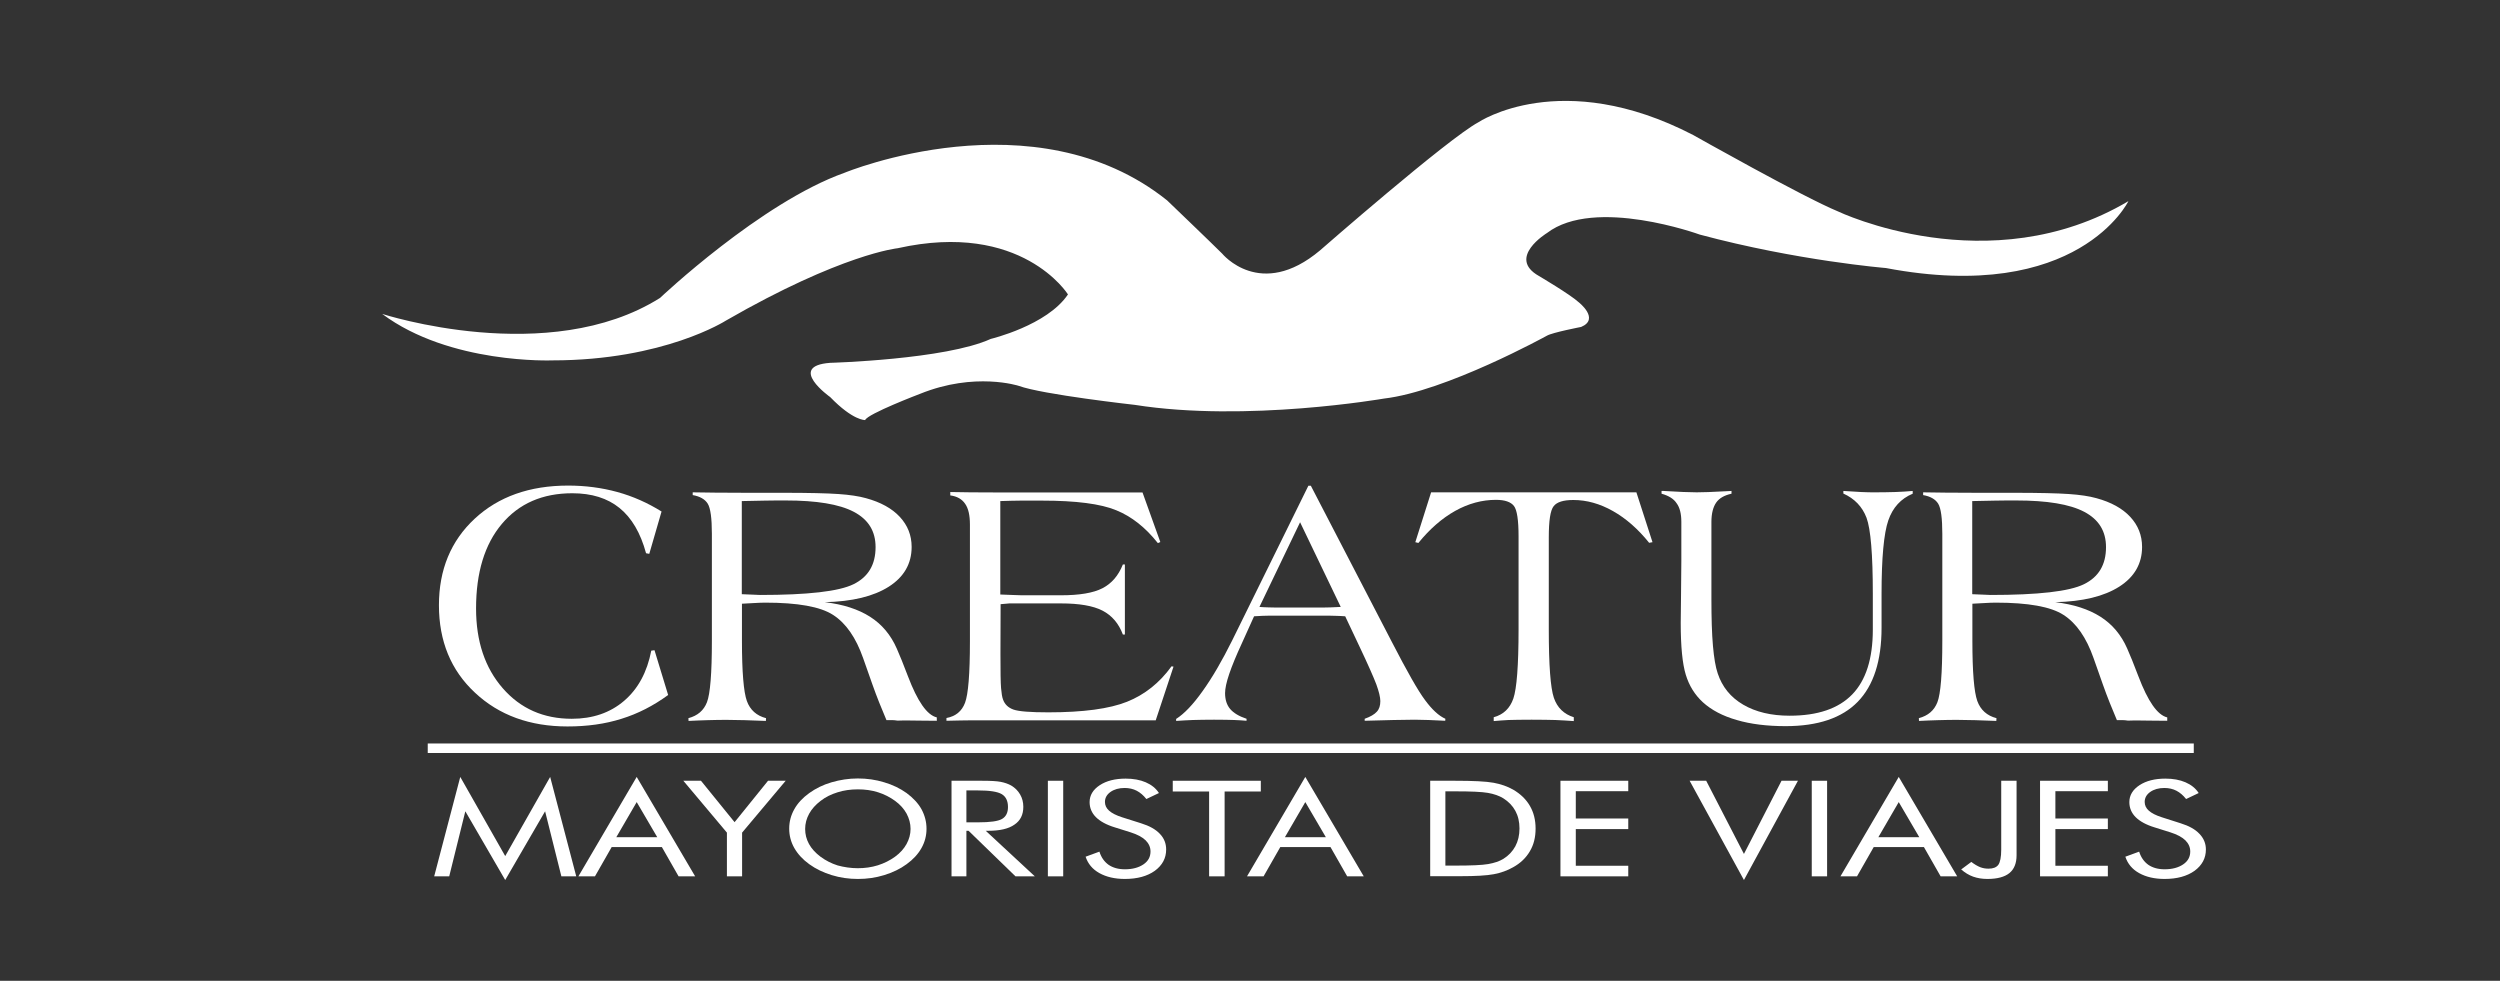 <?xml version="1.0" encoding="utf-8"?>
<!-- Generator: Adobe Illustrator 21.0.0, SVG Export Plug-In . SVG Version: 6.00 Build 0)  -->
<svg version="1.1" id="Capa_1" xmlns="http://www.w3.org/2000/svg" xmlns:xlink="http://www.w3.org/1999/xlink" x="0px" y="0px"
	 viewBox="0 0 1629.5 639.3" style="enable-background:new 0 0 1629.5 639.3;" xml:space="preserve">
<rect x="0" y="0" width="1629.5" height="639.3" fill="#333333" stroke="none"/>
<style type="text/css">
	.st0{fill:#FFFFFF;}
</style>
<path class="st0" d="M249.1,204.6c0,0,108.5,35.3,181.1-10.4c0,0,65.7-62.2,120.3-81.6c0,0,123.7-51.2,210.2,18
	c0,0,29.2,28,35.9,34.7c0,0,24.9,30.6,63.8-2.1c0,0,83-72.6,103.2-83.5c0,0,53.9-36.3,140,8.3c0,0,71.6,40.4,94.4,49.8
	c0,0,98.5,47.2,189.3-6.7c0,0-32.7,67.4-158.1,43.6c0,0-57.6-4.7-121.3-21.8c0,0-68.4-24.9-99.6-1c0,0-26.4,16.1-5.2,28
	c0,0,20.2,11.9,25.9,17.1c0,0,14,10.9,1.6,16.1c0,0-18.7,3.6-22.3,5.7c0,0-65.8,36.3-106.3,41c0,0-89.7,15.6-162.3,4.1
	c0,0-60.1-6.7-75.7-12.4c0,0-28.5-9.3-64.3,5.2c0,0-34.2,13-35.8,17.1c0,0-7.8,0.5-22.8-15c0,0-28.5-20.2,0-22.3
	c0,0,75.2-2.1,104.7-15.6c0,0,36.8-8.8,50.3-29c0,0-30.1-48.2-111-30.1c0,0-36.3,3.6-112,47.2c0,0-40.4,25.9-113,25.9
	C360.1,234.9,293.2,237.6,249.1,204.6z"/>
<g>
	<path class="st0" d="M435.5,453c-9.6,7-19.7,12.2-30.4,15.5c-10.7,3.4-22.4,5-35.2,5c-24.5,0-44.6-7.3-60.3-22
		c-15.7-14.6-23.5-33.6-23.5-57c0-23.2,7.8-42,23.3-56.4c15.5-14.4,35.8-21.6,60.9-21.6c11.2,0,21.9,1.4,32.1,4.2
		c10.2,2.8,19.8,7.1,28.8,12.7l-8,27.6l-2.1-0.4c-3.6-13.3-9.4-23.1-17.3-29.5c-7.9-6.4-18.1-9.6-30.8-9.6c-19.4,0-34.7,6.7-45.9,20
		c-11.2,13.3-16.8,31.7-16.8,55.1c0,21.4,5.8,38.7,17.4,52c11.6,13.3,26.6,19.9,45,19.9c13.6,0,25-3.9,34.1-11.7
		c9.1-7.8,15-18.7,17.7-32.7l2.1-0.3L435.5,453z"/>
	<path class="st0" d="M577.8,469.4c-1.6-3.8-3.2-7.6-4.7-11.4c-1.5-3.8-3-7.7-4.4-11.7l-6.1-17.3c-4.7-13.4-11.2-22.8-19.6-28.2
		c-8.3-5.4-23.1-8-44.2-8c-1.9,0-4.5,0.1-7.9,0.3c-3.4,0.2-5.8,0.3-7.3,0.4v24.2c0,20.3,1.1,33.3,3.2,39.2
		c2.1,5.8,6.3,9.6,12.5,11.2l-0.1,1.8c-5-0.2-9.6-0.4-13.9-0.5c-4.3-0.1-8.3-0.2-12.1-0.2c-3.9,0-7.9,0.1-12,0.2
		c-4.1,0.1-8.2,0.3-12.4,0.5l-0.1-1.8c6-1.6,10-5,12.1-10.4c2.1-5.4,3.2-18.7,3.2-39.9v-69.9c0-10.1-0.9-16.7-2.7-19.6
		c-1.8-2.9-5.1-4.8-9.8-5.6v-1.8c4.8,0.1,9.7,0.1,14.7,0.2c5,0,11.8,0.1,20.3,0.1h24c16.6,0,28.6,0.3,35.9,0.8
		c7.3,0.5,13.4,1.4,18,2.7c9.6,2.6,17,6.7,22.1,12.2c5.1,5.5,7.7,12,7.7,19.6c0,10.9-5,19.6-14.9,25.9c-9.9,6.3-23.8,9.7-41.7,10.1
		c12,1.4,21.8,4.6,29.5,9.5c7.7,4.9,13.5,11.8,17.4,20.7c1.9,4.3,4.4,10.4,7.3,18.1c6.2,16.3,12.4,25.3,18.8,26.8v2.2
		c-3.1,0-6.7,0-10.9-0.1c-4.2-0.1-6.9-0.1-8.1-0.1c-2.2,0-4.4,0-6.6,0.1C582.6,469.3,580.3,469.3,577.8,469.4 M483.5,387.3
		c2.2,0.1,4.7,0.2,7.4,0.3c2.7,0.1,4.2,0.2,4.5,0.2c31,0,51.3-2.3,60.9-7c9.6-4.7,14.4-12.7,14.4-24.2c0-10.4-4.7-18-14.2-23
		c-9.5-5-24.3-7.4-44.4-7.4c-4.5,0-9.1,0-13.7,0.1c-4.6,0.1-9.6,0.2-14.9,0.3V387.3z"/>
	<path class="st0" d="M619.5,320.7c3.9,0.1,8.3,0.1,13.1,0.2c4.8,0,12.1,0.1,21.9,0.1h90.2l11.6,32.3l-1.6,0.7
		c-8-10.1-17-17.3-27.1-21.4c-10.1-4.2-26.2-6.3-48.4-6.3h-14c-1.9,0-3.9,0-6.1,0.1c-2.2,0-4.6,0.1-7.1,0.2v60.9
		c1.9,0.1,4.6,0.2,7.9,0.3c3.3,0.1,5.3,0.2,6.1,0.2h25.5c12.1,0,21.1-1.5,27.1-4.6c6-3.1,10.4-8.2,13.3-15.5h1.3v45.7h-1.3
		c-2.7-7.2-7.1-12.4-13.3-15.6c-6.2-3.2-15.3-4.7-27.1-4.7h-27.5h-6.1c-0.1,0-0.9,0.1-2.2,0.2c-1.3,0.1-2.5,0.2-3.5,0.3l-0.1,32.5
		c0,11.3,0.1,18.7,0.4,22.2c0.3,3.5,0.7,6,1.3,7.5c1.1,3.1,3.4,5.3,6.8,6.5c3.4,1.2,11,1.8,22.7,1.8c22.7,0,39.8-2.3,51.3-6.9
		c11.5-4.6,21.2-12.3,29-23.1l1.3,0.2l-11.6,35H641.4h-7.7c-2.4,0-5,0-7.8,0.1c-2.8,0-5.8,0.1-9,0.2v-1.8c6-1.1,10-4.4,12.1-9.9
		c2.1-5.5,3.2-18.8,3.2-40v-76.2c0-6-1-10.5-3.1-13.5c-2.1-3.1-5.3-4.9-9.7-5.5V320.7z"/>
	<path class="st0" d="M766.6,469.9v-1.3c5.2-3.3,11-9.3,17.3-18.2c6.3-8.8,12.7-19.8,19.2-32.9l49.7-100.9h1.6l52.8,101.8
		c9.9,19.2,17.1,31.9,21.7,38c4.5,6.1,8.9,10.2,13.2,12.1l-0.1,1.3c-3.9-0.2-7.5-0.4-10.8-0.5c-3.3-0.1-6.4-0.2-9.1-0.2
		c-3.7,0-8.3,0.1-13.8,0.2c-5.5,0.1-11.7,0.3-18.8,0.5v-1.3c3.7-1.3,6.4-2.9,7.9-4.6c1.6-1.7,2.3-4,2.3-6.9c0-2.5-0.9-6.2-2.6-10.9
		c-1.8-4.7-5.4-12.9-10.9-24.5l-9.4-19.9c-2-0.1-4.1-0.3-6.2-0.3c-2.1-0.1-4.7-0.1-7.8-0.1h-31.4c-3.7,0-6.6,0-8.5,0.1
		c-2,0.1-3.8,0.2-5.5,0.3l-8,17.7c-3.7,8-6.4,14.6-8.2,19.9c-1.8,5.3-2.7,9.5-2.7,12.5c0,4.2,1.1,7.7,3.3,10.3
		c2.2,2.6,5.8,4.8,10.7,6.4v1.3c-2.5-0.2-5.1-0.4-8-0.5c-2.9-0.1-7.3-0.2-13.2-0.2c-5.5,0-10.1,0.1-13.8,0.2
		C773.8,469.5,770.2,469.6,766.6,469.9 M820.9,395.6c1.9,0.1,3.9,0.3,6.1,0.3c2.2,0.1,5.6,0.1,10.1,0.1h19.7c4.5,0,7.9,0,10.3-0.1
		c2.4-0.1,4.7-0.2,6.8-0.3l-26.5-55.2L820.9,395.6z"/>
	<path class="st0" d="M922.5,353.4l10.3-32.5h133.8l10.5,32.5l-2.2,0.4c-7.2-9-15.1-15.9-23.6-20.7c-8.5-4.8-17.1-7.2-25.8-7.2
		c-6.4,0-10.7,1.3-12.8,4c-2.2,2.7-3.2,9.5-3.2,20.4v9.6v50.4c0,23.2,1.1,38,3.3,44.5c2.2,6.5,6.6,10.7,13,12.7v2.5
		c-3.9-0.3-7.9-0.5-12-0.7c-4-0.1-9.2-0.2-15.5-0.2c-6.6,0-11.6,0.1-15,0.2c-3.4,0.2-6.6,0.4-9.7,0.7v-2.5
		c6.3-1.7,10.6-5.8,12.8-12.2c2.2-6.4,3.4-21.4,3.4-45v-60.7c0-10.6-1-17.2-3-19.8c-2-2.6-5.9-4-11.7-4c-9.1,0-18,2.4-26.6,7.2
		c-8.6,4.8-16.6,11.8-24,20.9L922.5,353.4z"/>
	<path class="st0" d="M1083,321.8V320h1.3c9.8,0.6,17,0.9,21.6,0.9c3.8,0,10.1-0.2,18.8-0.7c1.8-0.1,3.1-0.2,3.9-0.2v1.8
		c-4.6,1-8,2.9-10,5.8c-2,2.9-3.1,7.1-3.1,12.6v50.3c0,12.4,0.3,22.6,1,30.5s1.7,13.8,3.1,17.9c2.9,8.8,8.4,15.6,16.6,20.4
		c8.2,4.8,18.3,7.2,30.3,7.2c18.2,0,31.8-4.6,40.8-13.9c8.9-9.2,13.4-23.3,13.4-42.2v-23.4c0-25.7-1.4-42.2-4.1-49.5
		c-2.8-7.3-7.8-12.5-15.1-15.8V320c4.2,0.3,8,0.5,11.6,0.7c3.5,0.2,6.7,0.2,9.6,0.2c4.5,0,8.7-0.1,12.6-0.2
		c3.9-0.1,7.7-0.4,11.4-0.7v1.8c-7.7,3.2-13,9-15.9,17.4c-2.9,8.4-4.4,24.4-4.4,47.9v22.1c0,21.5-5.2,37.6-15.5,48.2
		c-10.3,10.6-26,15.9-47,15.9c-12.1,0-22.8-1.3-31.9-4c-9.1-2.6-16.5-6.5-22.1-11.6c-5.2-4.8-8.9-10.7-11.1-17.9
		c-2.2-7.2-3.3-18.4-3.3-33.8c0-3.1,0.1-9.1,0.2-18c0.1-8.9,0.2-16.3,0.2-22.1v-25.8c0-5.2-1-9.3-3.1-12.1
		C1091,325.2,1087.7,323.1,1083,321.8"/>
	<path class="st0" d="M1379.8,469.4c-1.6-3.8-3.2-7.6-4.7-11.4c-1.5-3.8-3-7.7-4.4-11.7l-6.1-17.3c-4.7-13.4-11.2-22.8-19.6-28.2
		c-8.3-5.4-23.1-8-44.2-8c-1.9,0-4.5,0.1-7.9,0.3c-3.4,0.2-5.8,0.3-7.3,0.4v24.2c0,20.3,1.1,33.3,3.2,39.2
		c2.1,5.8,6.3,9.6,12.5,11.2l-0.1,1.8c-5-0.2-9.6-0.4-13.9-0.5c-4.3-0.1-8.3-0.2-12.1-0.2c-3.9,0-7.9,0.1-12,0.2
		c-4.1,0.1-8.2,0.3-12.4,0.5l-0.1-1.8c6-1.6,10-5,12.1-10.4c2.1-5.4,3.2-18.7,3.2-39.9v-69.9c0-10.1-0.9-16.7-2.7-19.6
		c-1.8-2.9-5.1-4.8-9.8-5.6v-1.8c4.8,0.1,9.7,0.1,14.7,0.2c5,0,11.8,0.1,20.3,0.1h24c16.6,0,28.6,0.3,35.9,0.8
		c7.3,0.5,13.4,1.4,18,2.7c9.6,2.6,17,6.7,22.1,12.2c5.1,5.5,7.7,12,7.7,19.6c0,10.9-5,19.6-14.9,25.9c-9.9,6.3-23.8,9.7-41.7,10.1
		c12,1.4,21.8,4.6,29.5,9.5c7.7,4.9,13.5,11.8,17.4,20.7c1.9,4.3,4.4,10.4,7.3,18.1c6.2,16.3,12.4,25.3,18.8,26.8v2.2
		c-3.1,0-6.7,0-10.9-0.1c-4.2-0.1-6.9-0.1-8.1-0.1c-2.2,0-4.4,0-6.6,0.1C1384.6,469.3,1382.2,469.3,1379.8,469.4 M1285.5,387.3
		c2.2,0.1,4.7,0.2,7.4,0.3c2.7,0.1,4.2,0.2,4.5,0.2c31,0,51.3-2.3,60.9-7c9.6-4.7,14.4-12.7,14.4-24.2c0-10.4-4.7-18-14.2-23
		c-9.5-5-24.3-7.4-44.4-7.4c-4.5,0-9.1,0-13.7,0.1c-4.6,0.1-9.6,0.2-14.9,0.3V387.3z"/>
</g>
<g>
	<polygon class="st0" points="329.3,573.6 303.3,528.8 292.8,571.2 283,571.2 300,506.4 329.3,558 358.6,506.4 375.6,571.2 
		365.9,571.2 355.3,528.8 	"/>
	<path class="st0" d="M415,506.4l38.1,64.8h-10.8l-10.9-19.1h-32.7l-10.9,19.1H377L415,506.4z M415,522.8l-13.3,22.9h26.7L415,522.8
		z"/>
	<polygon class="st0" points="473.8,571.2 473.8,542.7 445.4,508.9 456.9,508.9 478.8,535.9 500.6,508.9 512.1,508.9 483.7,542.7 
		483.7,571.2 	"/>
	<path class="st0" d="M603.9,540.2c0,4.5-1.1,8.7-3.3,12.6c-2.2,3.9-5.4,7.4-9.7,10.5c-4.2,3.1-9.1,5.4-14.6,7.1
		c-5.5,1.7-11.2,2.5-17.1,2.5c-5.9,0-11.6-0.8-17.1-2.5c-5.5-1.7-10.3-4-14.6-7.1c-4.3-3.1-7.5-6.6-9.8-10.6
		c-2.2-3.9-3.3-8.1-3.3-12.6c0-4.5,1.1-8.7,3.3-12.6c2.2-4,5.5-7.5,9.8-10.6c4.2-3,9-5.4,14.5-7c5.5-1.6,11.2-2.5,17.1-2.5
		c6,0,11.7,0.8,17.2,2.5c5.5,1.6,10.4,4,14.6,7c4.2,3.1,7.5,6.6,9.7,10.5C602.8,531.5,603.9,535.7,603.9,540.2 M559.1,565.9
		c4.6,0,8.9-0.6,13.1-1.9c4.1-1.3,7.9-3.2,11.2-5.6c3.3-2.4,5.8-5.2,7.5-8.3c1.7-3.1,2.6-6.4,2.6-9.8c0-3.5-0.9-6.8-2.6-10
		c-1.7-3.1-4.2-5.9-7.5-8.3c-3.3-2.4-7-4.3-11.1-5.6c-4.1-1.3-8.5-1.9-13.1-1.9c-4.7,0-9.1,0.6-13.2,1.9c-4.2,1.3-7.9,3.1-11.1,5.6
		c-3.3,2.5-5.8,5.3-7.5,8.4c-1.7,3.1-2.6,6.4-2.6,9.9c0,3.5,0.8,6.7,2.5,9.8c1.7,3.1,4.2,5.8,7.5,8.3c3.4,2.5,7.1,4.4,11.2,5.7
		C550.1,565.2,554.5,565.9,559.1,565.9"/>
	<path class="st0" d="M620.2,571.2v-62.3h19.7c5.6,0,9.7,0.2,12.3,0.7c2.6,0.5,4.9,1.3,6.9,2.4c2.5,1.5,4.4,3.4,5.8,5.8
		c1.4,2.4,2.1,5.1,2.1,8.1c0,5.1-1.9,9-5.8,11.6c-3.8,2.7-9.5,4-16.9,4h-1.8l32,29.7h-12.6l-30.6-29.7h-1.4v29.7H620.2z
		 M629.9,515.1V536h7.6c7.8,0,13-0.7,15.6-2.2c2.6-1.5,3.9-4.1,3.9-7.8c0-4-1.4-6.8-4.1-8.4c-2.7-1.6-7.9-2.4-15.5-2.4H629.9z"/>
	<rect x="683" y="508.9" class="st0" width="10" height="62.3"/>
	<path class="st0" d="M743.7,536.6c5.5,1.7,9.6,4,12.3,6.9c2.8,2.9,4.1,6.3,4.1,10.2c0,5.7-2.5,10.3-7.4,13.9
		c-4.9,3.5-11.4,5.3-19.5,5.3c-6.6,0-12.1-1.3-16.6-3.8c-4.5-2.5-7.5-6.1-9-10.7l9-3.3c1.2,3.8,3.2,6.6,6,8.6
		c2.8,1.9,6.3,2.9,10.6,2.9c5,0,9-1.1,12.1-3.2c3.1-2.1,4.6-4.9,4.6-8.4c0-2.8-1.1-5.2-3.2-7.3c-2.2-2.1-5.4-3.8-9.8-5.2l-10.2-3.2
		c-5.6-1.7-9.7-4-12.4-6.7c-2.7-2.7-4.1-6-4.1-9.8c0-4.4,2.2-8.1,6.6-11c4.4-2.9,10.1-4.3,16.9-4.3c5,0,9.4,0.8,13.1,2.4
		c3.7,1.6,6.6,3.9,8.6,7l-8.2,3.9c-1.9-2.4-4-4.2-6.3-5.4c-2.3-1.2-5-1.8-7.9-1.8c-3.7,0-6.8,0.9-9.2,2.6c-2.4,1.7-3.6,3.9-3.6,6.5
		c0,2.2,0.9,4.1,2.7,5.7c1.8,1.6,4.7,3.1,8.5,4.3L743.7,536.6z"/>
	<polygon class="st0" points="788.1,571.2 788.1,515.9 764.4,515.9 764.4,508.9 821.8,508.9 821.8,515.9 798.2,515.9 798.2,571.2 	
		"/>
	<path class="st0" d="M850.8,506.4l38.1,64.8h-10.8l-10.9-19.1h-32.7l-10.9,19.1h-10.8L850.8,506.4z M850.8,522.8l-13.3,22.9h26.7
		L850.8,522.8z"/>
	<path class="st0" d="M932.2,571.2v-62.3h16.1c11.9,0,20.3,0.4,25.2,1.3c4.9,0.9,9.1,2.4,12.8,4.5c4.8,2.8,8.4,6.3,10.9,10.6
		c2.5,4.3,3.7,9.2,3.7,14.8c0,5.6-1.2,10.5-3.7,14.7c-2.5,4.3-6.1,7.8-11,10.5c-3.7,2.1-7.8,3.6-12.5,4.5c-4.7,0.9-12,1.3-21.8,1.3
		h-3.6H932.2z M942.2,564.2h6.4c10.3,0,17.4-0.3,21.4-1c4-0.7,7.3-1.8,9.9-3.4c3.4-2.1,6-4.9,7.8-8.2c1.8-3.4,2.7-7.2,2.7-11.6
		c0-4.4-0.9-8.2-2.7-11.5c-1.8-3.3-4.4-6-7.9-8.2c-2.6-1.6-6-2.8-10-3.5c-4.1-0.7-11.1-1-21.3-1h-6.4V564.2z"/>
	<polygon class="st0" points="1017.1,571.2 1017.1,508.9 1061.3,508.9 1061.3,515.7 1027.1,515.7 1027.1,533.5 1061.3,533.5 
		1061.3,540.4 1027.1,540.4 1027.1,564.3 1061.3,564.3 1061.3,571.2 	"/>
	<polygon class="st0" points="1136.7,573.6 1101.3,508.9 1112.1,508.9 1136.7,556.6 1161.2,508.9 1171.9,508.9 	"/>
	<rect x="1180.9" y="508.9" class="st0" width="10" height="62.3"/>
	<path class="st0" d="M1237.6,506.4l38.1,64.8h-10.8l-10.9-19.1h-32.7l-10.9,19.1h-10.8L1237.6,506.4z M1237.6,522.8l-13.3,22.9
		h26.7L1237.6,522.8z"/>
	<path class="st0" d="M1304.3,508.9h10.1v48.6c0,5.2-1.6,9.1-4.7,11.6c-3.1,2.5-7.9,3.8-14.3,3.8c-3.4,0-6.5-0.5-9.3-1.5
		c-2.8-1-5.4-2.6-7.8-4.7l6.6-4.9c2.1,1.6,4,2.7,5.7,3.4c1.8,0.7,3.6,1,5.5,1c3,0,5.1-0.8,6.4-2.5c1.2-1.7,1.9-5,1.9-9.9V508.9z"/>
	<polygon class="st0" points="1329.7,571.2 1329.7,508.9 1373.9,508.9 1373.9,515.7 1339.7,515.7 1339.7,533.5 1373.9,533.5 
		1373.9,540.4 1339.7,540.4 1339.7,564.3 1373.9,564.3 1373.9,571.2 	"/>
	<path class="st0" d="M1421.3,536.6c5.5,1.7,9.6,4,12.3,6.9c2.8,2.9,4.2,6.3,4.2,10.2c0,5.7-2.5,10.3-7.4,13.9
		c-4.9,3.5-11.4,5.3-19.5,5.3c-6.6,0-12.1-1.3-16.6-3.8c-4.5-2.5-7.5-6.1-9-10.7l9-3.3c1.2,3.8,3.2,6.6,6,8.6
		c2.8,1.9,6.3,2.9,10.6,2.9c5,0,9-1.1,12.1-3.2c3.1-2.1,4.6-4.9,4.6-8.4c0-2.8-1.1-5.2-3.2-7.3c-2.2-2.1-5.4-3.8-9.8-5.2l-10.2-3.2
		c-5.6-1.7-9.7-4-12.4-6.7c-2.7-2.7-4.1-6-4.1-9.8c0-4.4,2.2-8.1,6.6-11s10.1-4.3,16.9-4.3c5,0,9.4,0.8,13.1,2.4
		c3.7,1.6,6.6,3.9,8.6,7l-8.2,3.9c-1.9-2.4-4-4.2-6.3-5.4c-2.3-1.2-5-1.8-7.9-1.8c-3.7,0-6.8,0.9-9.2,2.6c-2.4,1.7-3.6,3.9-3.6,6.5
		c0,2.2,0.9,4.1,2.7,5.7c1.8,1.6,4.7,3.1,8.5,4.3L1421.3,536.6z"/>
</g>
<rect x="278.8" y="484.6" class="st0" width="1151.1" height="6.2"/>
</svg>
